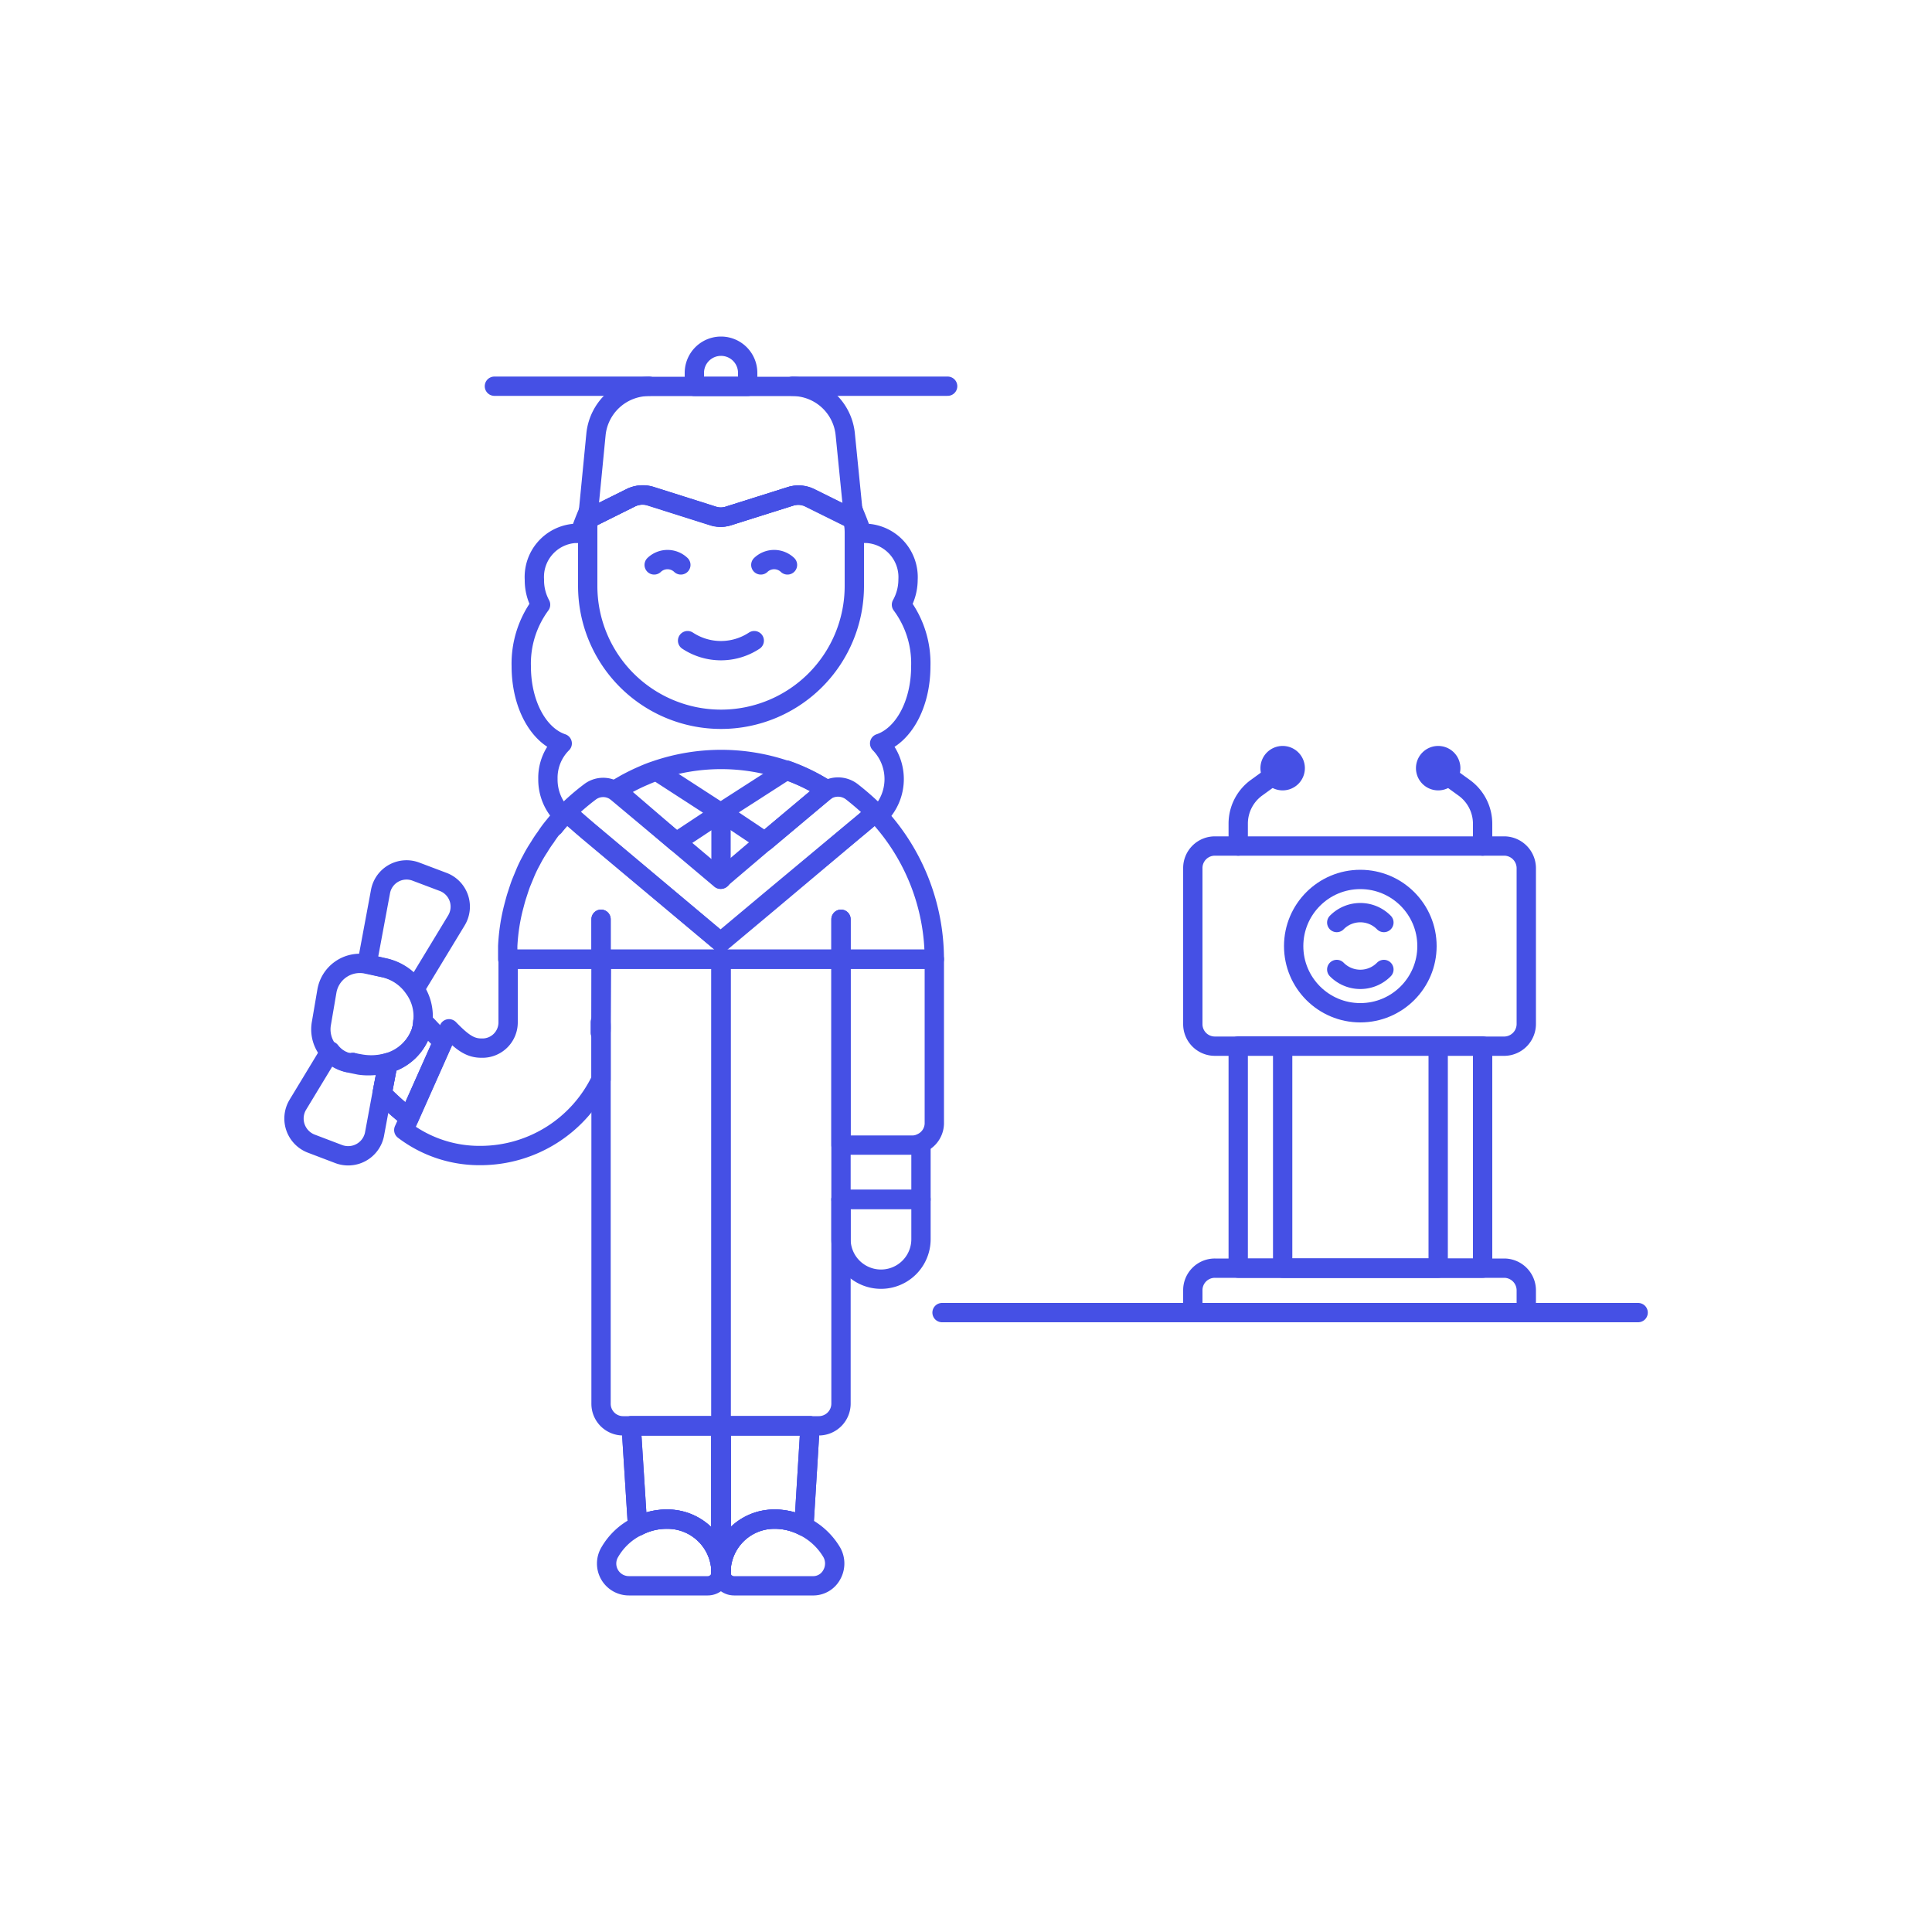 <svg id="Layer_1" data-name="Layer 1" xmlns="http://www.w3.org/2000/svg" viewBox="0 0 100 100"><defs><style>.cls-1{fill:none;stroke:#4550e5;stroke-linecap:round;stroke-linejoin:round;}.cls-2{fill:#4550e5;}</style></defs><title>graduate-female</title><polyline class="cls-1" points="48.76 67.94 61.79 67.94 79.04 67.94 84.79 67.94"/><path class="cls-1" d="M64.09,43.79V42.64A2.3,2.3,0,0,1,65,40.8l1.38-1"/><path class="cls-2" d="M66.39,39.61a.16.16,0,0,1,.15.16.15.15,0,0,1-.15.14.14.14,0,0,1-.15-.14.15.15,0,0,1,.15-.16m0-1a1.15,1.15,0,1,0,1.15,1.16,1.15,1.15,0,0,0-1.15-1.16Z"/><path class="cls-1" d="M76.74,43.79V42.64a2.3,2.3,0,0,0-.92-1.84l-1.38-1"/><path class="cls-2" d="M74.44,39.61a.16.16,0,0,1,.15.16.15.15,0,0,1-.15.14.14.14,0,0,1-.15-.14.15.15,0,0,1,.15-.16m0-1a1.15,1.15,0,1,0,1.15,1.16,1.15,1.15,0,0,0-1.15-1.16Z"/><path class="cls-1" d="M77.89,65.64h-15a1.14,1.14,0,0,0-1.15,1.15v1.15H79V66.79A1.15,1.15,0,0,0,77.89,65.64Z"/><path class="cls-1" d="M77.89,43.79h-15a1.14,1.14,0,0,0-1.15,1.15V53a1.14,1.14,0,0,0,1.15,1.15h15A1.15,1.15,0,0,0,79,53V44.94A1.15,1.15,0,0,0,77.89,43.79Z"/><rect class="cls-1" x="64.09" y="54.14" width="12.65" height="11.5"/><circle class="cls-1" cx="70.41" cy="48.97" r="3.45"/><rect class="cls-1" x="66.39" y="54.14" width="8.05" height="11.5"/><path class="cls-1" d="M69.19,47.75a1.71,1.71,0,0,1,2.44,0"/><path class="cls-1" d="M71.63,50.18a1.71,1.71,0,0,1-2.44,0"/><path class="cls-1" d="M30.45,26.86l2.21-1.1a1.39,1.39,0,0,1,1.06-.07l3.16,1a1.3,1.3,0,0,0,.87,0l3.17-1a1.34,1.34,0,0,1,1,.07l2.22,1.1"/><path class="cls-1" d="M30.46,26.46c-.16.37-.31.76-.45,1.15l-.28,0A2.26,2.26,0,0,0,27.66,30a2.66,2.66,0,0,0,.32,1.3,5.14,5.14,0,0,0-1,3.18c0,2,.9,3.59,2.12,4a2.51,2.51,0,0,0-.74,1.84,2.62,2.62,0,0,0,.79,1.91h0"/><path class="cls-1" d="M44.17,26.45c.16.37.31.76.45,1.16a2.36,2.36,0,0,1,.29,0A2.27,2.27,0,0,1,47,30a2.68,2.68,0,0,1-.34,1.3,5.08,5.08,0,0,1,1,3.18c0,2-.91,3.59-2.13,4a2.64,2.64,0,0,1-.06,3.75"/><path class="cls-1" d="M44.22,27.58v2.75a6.9,6.9,0,1,1-13.8,0V27.58c0-.25,0-.48,0-.71h0l2.21-1.1a1.39,1.39,0,0,1,1.06-.07l3.16,1a1.3,1.3,0,0,0,.87,0l3.17-1a1.34,1.34,0,0,1,1,.07l2.22,1.1h0C44.2,27.1,44.22,27.33,44.22,27.58Z"/><path class="cls-1" d="M35.59,33.16a3.13,3.13,0,0,0,3.45,0"/><path class="cls-1" d="M33.86,29.24a1,1,0,0,1,1.38,0"/><path class="cls-1" d="M39.38,29.24a1,1,0,0,1,1.38,0"/><path class="cls-1" d="M30.45,26.86l2.21-1.1a1.39,1.39,0,0,1,1.06-.07l3.16,1a1.3,1.3,0,0,0,.87,0l3.17-1a1.34,1.34,0,0,1,1,.07l2.22,1.1"/><path class="cls-1" d="M30.46,26.46l.39-4A2.76,2.76,0,0,1,33.6,20H41a2.75,2.75,0,0,1,2.75,2.48l.4,4"/><polyline class="cls-1" points="30.46 26.46 30.42 26.89 30.45 26.87 30.45 26.86"/><polyline class="cls-1" points="44.17 26.45 44.22 26.89 44.18 26.87 44.18 26.86"/><line class="cls-1" x1="49.05" y1="19.99" x2="41.02" y2="19.99"/><line class="cls-1" x1="33.6" y1="19.99" x2="25.59" y2="19.99"/><path class="cls-1" d="M38.7,19.29V20H35.94v-.7a1.38,1.38,0,0,1,2.76,0Z"/><path class="cls-1" d="M41.93,73.8,41.61,79a3.29,3.29,0,0,0-1.53-.37,2.76,2.76,0,0,0-2.76,2.76V73.8Z"/><path class="cls-1" d="M41.93,73.8,41.61,79a3.29,3.29,0,0,0-1.53-.37,2.76,2.76,0,0,0-2.76,2.76V73.8Z"/><path class="cls-1" d="M37.32,73.8v7.59a2.77,2.77,0,0,0-2.76-2.76A3.26,3.26,0,0,0,33,79l-.33-5.2Z"/><path class="cls-1" d="M37.32,73.8v7.59a2.77,2.77,0,0,0-2.76-2.76A3.26,3.26,0,0,0,33,79l-.33-5.2Z"/><line class="cls-1" x1="37.32" y1="81.4" x2="37.32" y2="73.81"/><path class="cls-1" d="M37.32,81.39a.69.69,0,0,1-.69.69H32.55a1.15,1.15,0,0,1-1-1.72A3.36,3.36,0,0,1,33,79a3.26,3.26,0,0,1,1.53-.37A2.77,2.77,0,0,1,37.32,81.39Z"/><path class="cls-1" d="M43.05,81.51a1.09,1.09,0,0,1-1,.57H38a.69.69,0,0,1-.69-.69,2.76,2.76,0,0,1,2.76-2.76,3.29,3.29,0,0,1,1.53.37,3.48,3.48,0,0,1,1.46,1.36A1.18,1.18,0,0,1,43.05,81.51Z"/><polyline class="cls-1" points="47.67 59.21 47.67 62.08 43.53 62.08"/><path class="cls-1" d="M42.79,40.88a9.88,9.88,0,0,0-2.07-1h0a10.4,10.4,0,0,0-6.79,0h0a6.62,6.62,0,0,0-.62.24c-.31.13-.61.28-.91.44l-.43.25-.12.07h0"/><line class="cls-1" x1="31.11" y1="49.65" x2="31.11" y2="47.58"/><line class="cls-1" x1="43.53" y1="49.65" x2="43.53" y2="47.58"/><line class="cls-1" x1="37.32" y1="45.51" x2="37.32" y2="42.06"/><path class="cls-1" d="M37.3,42.06,35,43.58,32,41v0h0l-.1-.09.12-.07.43-.25a9.54,9.54,0,0,1,.91-.44,6.62,6.62,0,0,1,.62-.24h0Z"/><path class="cls-1" d="M42.79,40.88l-.13.1v0l-3.06,2.58-2.27-1.52,3.39-2.18h0A9.88,9.88,0,0,1,42.79,40.88Z"/><path class="cls-1" d="M47.67,62.08v2.06a2.07,2.07,0,1,1-4.14,0V62.08Z"/><path class="cls-1" d="M18.27,55l0,0,0,0Z"/><path class="cls-1" d="M22.92,53.92l-1.75,3.93a14.09,14.09,0,0,1-1.39-1.24l.3-1.57a2.56,2.56,0,0,0,1.71-1.62,2.2,2.2,0,0,0,.1-.56C22.29,53.28,22.62,53.63,22.92,53.92Z"/><path class="cls-1" d="M22.92,53.92l-1.75,3.93a14.09,14.09,0,0,1-1.39-1.24l.3-1.57a2.56,2.56,0,0,0,1.71-1.62,2.2,2.2,0,0,0,.1-.56C22.29,53.28,22.62,53.63,22.92,53.92Z"/><path class="cls-1" d="M31.07,53.45h0v-.54A4.9,4.9,0,0,1,31.07,53.45ZM29.3,42.06a.9.9,0,0,0-.15.19,1.46,1.46,0,0,1,.16-.19Zm-.61.72c.15-.19.3-.36.46-.53h0A5.72,5.72,0,0,0,28.69,42.78Z"/><path class="cls-1" d="M37.32,49.65V73.8H32.26a1.14,1.14,0,0,1-1.15-1.15v-23Z"/><path class="cls-1" d="M31.11,52.91a4.9,4.9,0,0,1,0,.54h0v2.42a6.92,6.92,0,0,1-6.21,3.94,6.46,6.46,0,0,1-4-1.32l.29-.64,1.75-3.93.3-.67c.7.72,1.1,1,1.68,1a1.33,1.33,0,0,0,1.38-1.34V49.65h4.83Z"/><path class="cls-1" d="M48.36,49.65v8.52a1.13,1.13,0,0,1-.69,1,1,1,0,0,1-.46.1H43.53V49.65Z"/><path class="cls-1" d="M43.53,49.65v23a1.15,1.15,0,0,1-1.15,1.15H37.32V49.65Z"/><line class="cls-1" x1="31.11" y1="49.65" x2="31.11" y2="47.58"/><line class="cls-1" x1="43.53" y1="49.65" x2="43.53" y2="47.58"/><path class="cls-1" d="M48.36,49.65H26.28c0-.23,0-.46,0-.68a10,10,0,0,1,.3-2c.06-.22.11-.43.18-.64s.13-.41.21-.62l.19-.46a6.59,6.59,0,0,1,.34-.71,7.1,7.1,0,0,1,.41-.7,5.65,5.65,0,0,1,.34-.51,5.56,5.56,0,0,1,.42-.57c.15-.19.3-.36.46-.53a1.46,1.46,0,0,1,.16-.19l.53.45.24.21h0l.35.3,6.88,5.76,2.46-2.06L44.19,43l.35-.29.25-.21.53-.45a1.46,1.46,0,0,1,.16.19A11,11,0,0,1,48.36,49.65Z"/><path class="cls-1" d="M45.32,42.06l-.53.45-.25.21-.35.29-4.41,3.71-2.46,2.06L30.44,43l-.35-.3h0l-.24-.21-.53-.45A11.64,11.64,0,0,1,30.52,41a1.13,1.13,0,0,1,1.3-.07l.11.08h0v0L35,43.58l2.29,1.93,2.27-1.93L42.65,41v0l.13-.1h0a1.17,1.17,0,0,1,1.31.08A14.11,14.11,0,0,1,45.32,42.06Z"/><path class="cls-1" d="M20.08,55l-.3,1.57-.4,2.16a1.39,1.39,0,0,1-1.86,1l-1.42-.54a1.39,1.39,0,0,1-.69-2l1.69-2.79A1.66,1.66,0,0,0,18,55l.22.05,0,0,0,0,.39.08A3.22,3.22,0,0,0,20.08,55Z"/><path class="cls-1" d="M18.27,55l0,0,0,0Z"/><path class="cls-1" d="M23.63,47.63l-2.14,3.53v0a2.58,2.58,0,0,0-1.66-1.08L19,49.88l.7-3.76a1.37,1.37,0,0,1,1.84-1l1.43.54A1.37,1.37,0,0,1,23.63,47.63Z"/><path class="cls-1" d="M21.89,52.86a2.2,2.2,0,0,1-.1.56A2.56,2.56,0,0,1,20.08,55a3.22,3.22,0,0,1-1.42.07L18.27,55h0L18,55a1.76,1.76,0,0,1-1.37-2l.29-1.7a1.73,1.73,0,0,1,2-1.41h0l.85.18a2.58,2.58,0,0,1,1.66,1.08v0A2.46,2.46,0,0,1,21.89,52.86Z"/></svg>
